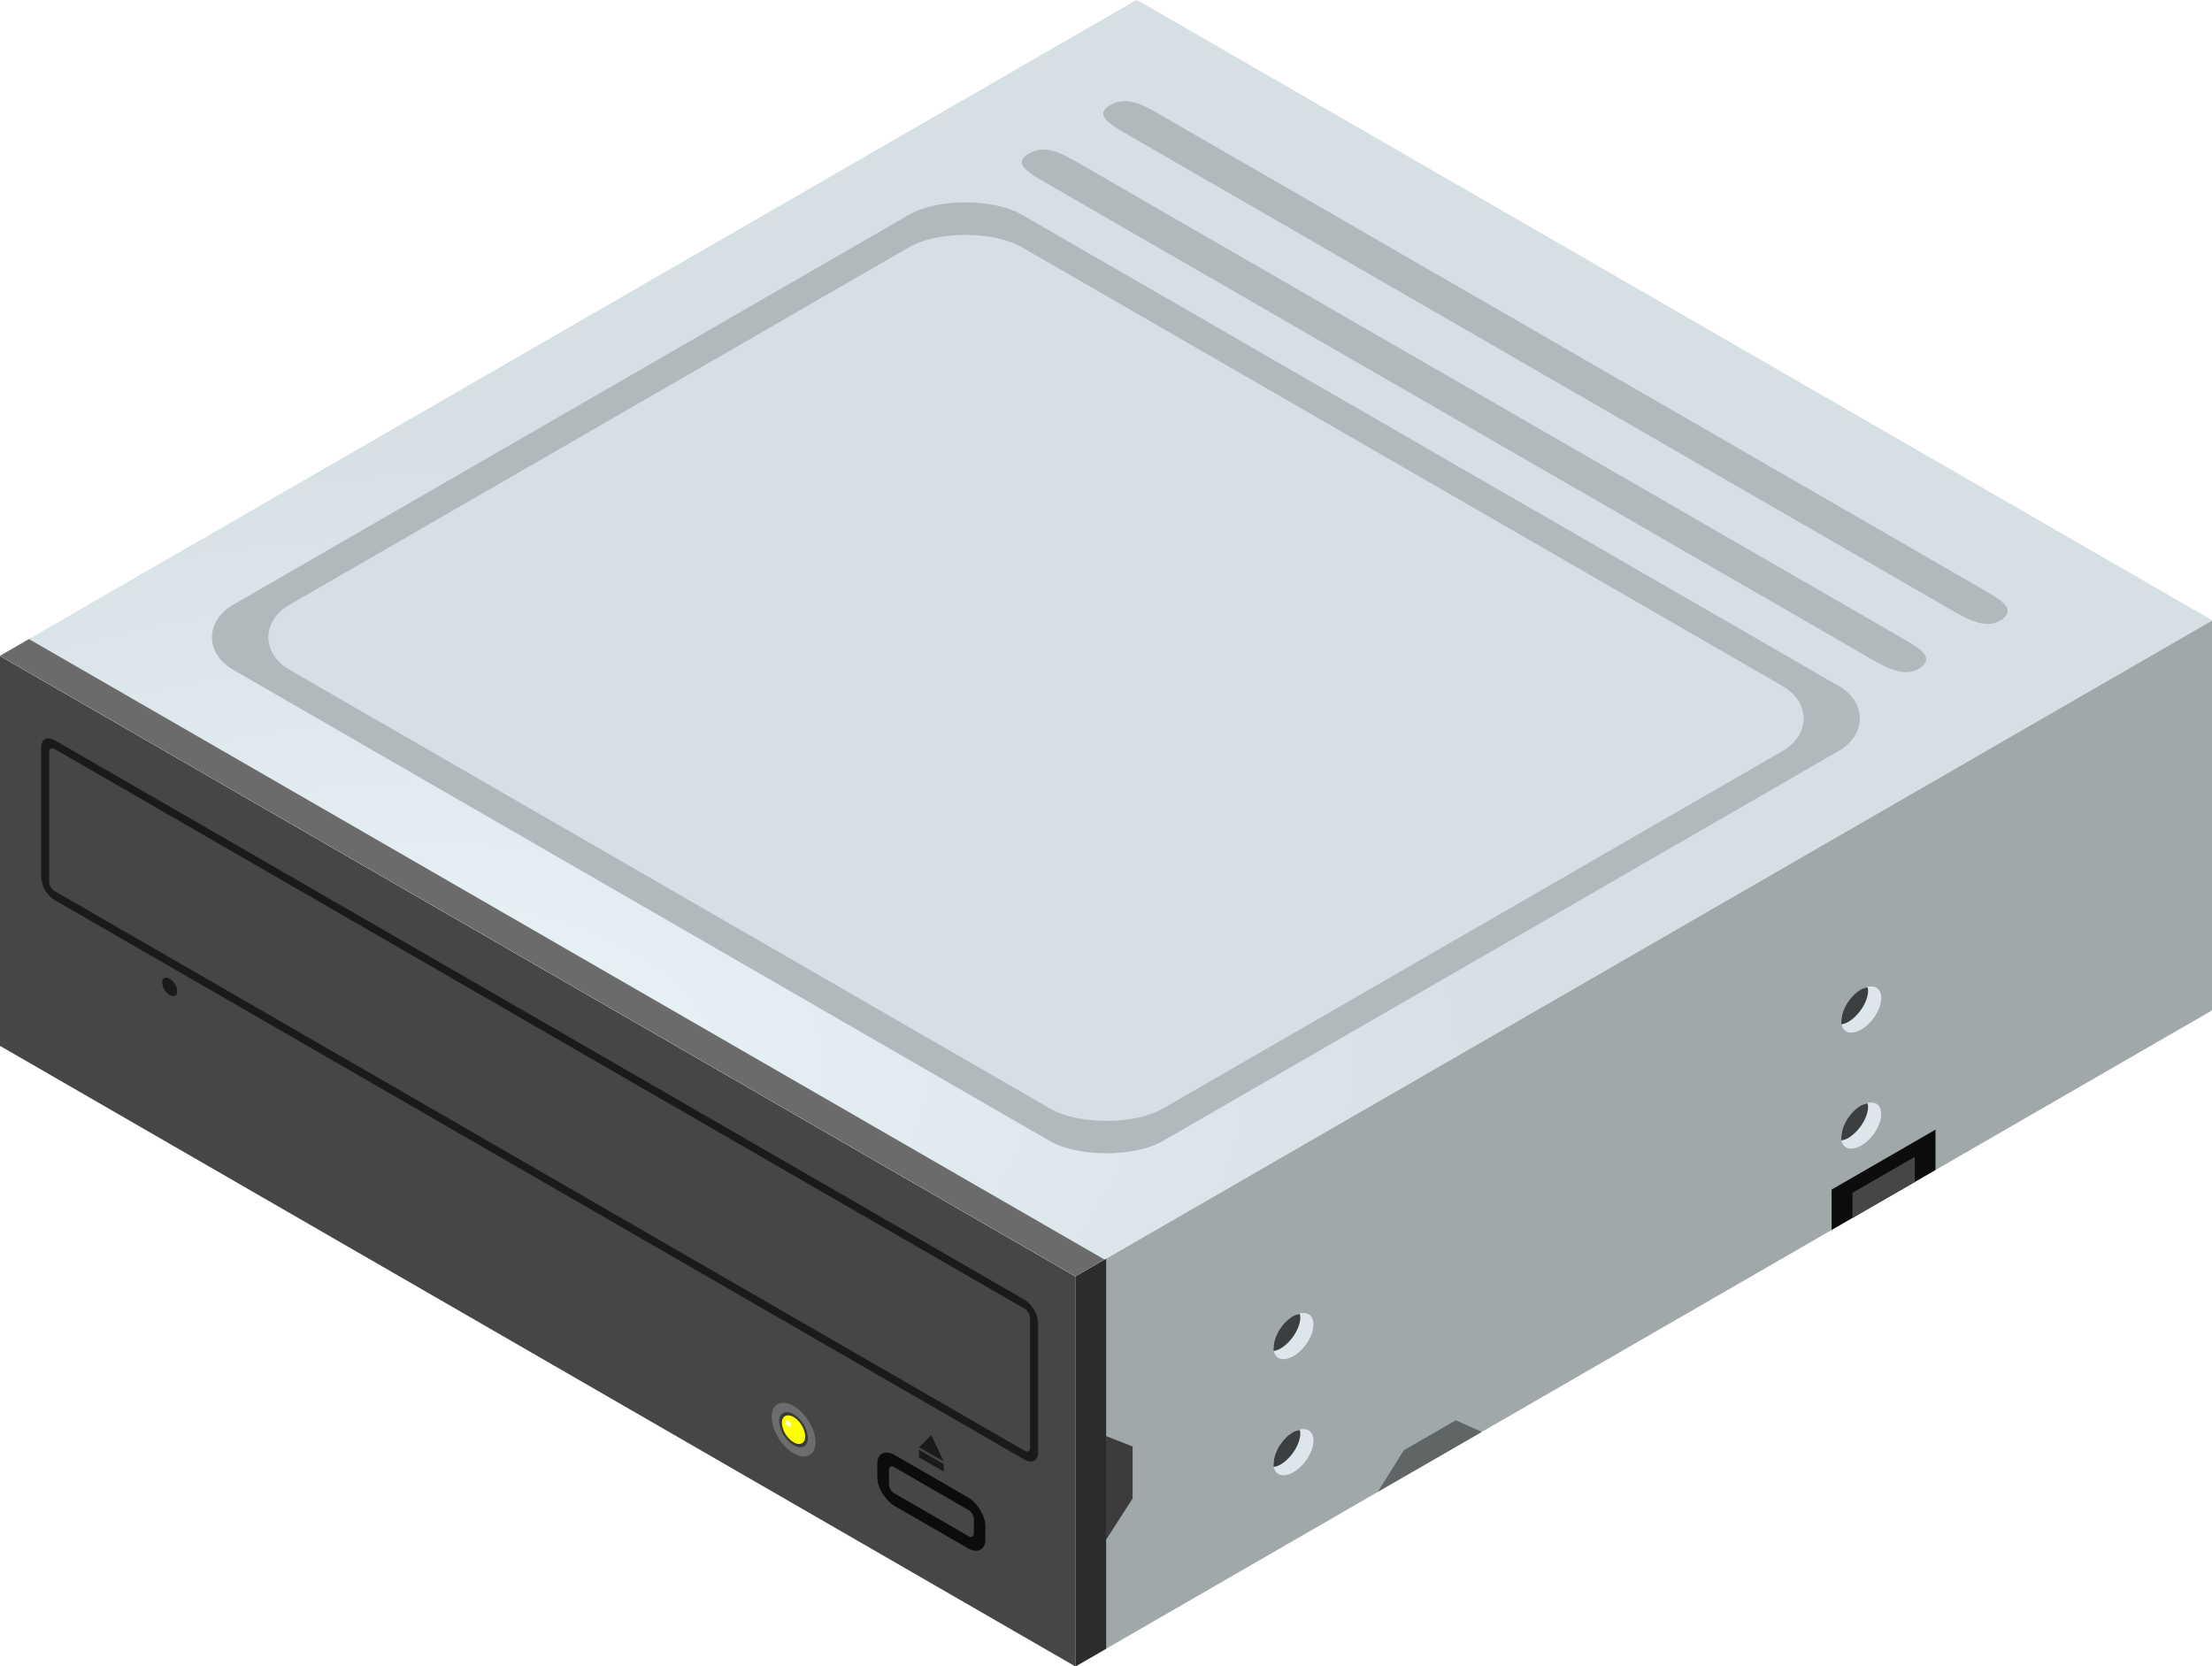 <svg xmlns="http://www.w3.org/2000/svg" xmlns:xlink="http://www.w3.org/1999/xlink" viewBox="0 0 674.65 508.24"><defs><style>.cls-1,.cls-3{mask:url(#mask);}.cls-1{filter:url(#luminosity-noclip-4);}.cls-2,.cls-4,.cls-6{mix-blend-mode:multiply;}.cls-2{fill:url(#radial-gradient);}.cls-4{fill:url(#radial-gradient-2);}.cls-5{mask:url(#mask-3);filter:url(#luminosity-noclip-6);}.cls-6{fill:url(#radial-gradient-3);}.cls-7{fill:#464646;}.cls-8{fill:#0c0c0c;}.cls-9{fill:#1a1a1a;}.cls-10{fill:#6d6d6d;}.cls-11{fill:#393939;}.cls-12{fill:#ff0;}.cls-13{fill:#fff;}.cls-14{fill:#d6dfe3;}.cls-15{fill:#a1a8aa;}.cls-16{fill:#606566;}.cls-17{fill:#777;}.cls-18{fill:#2c2c2c;}.cls-19{fill:#3c3c3c;}.cls-20{mask:url(#mask-4);}.cls-21{fill:url(#radial-gradient-4);}.cls-22{fill:url(#radial-gradient-5);}.cls-23{fill:url(#radial-gradient-6);}.cls-24{fill:#b1b9bc;}.cls-25{mask:url(#mask-6);}.cls-26{fill:url(#radial-gradient-7);}.cls-27{fill:#6b6b6b;}.cls-28{fill:#dde7eb;}.cls-29{fill:#3c3f40;}.cls-30{filter:url(#luminosity-noclip-3);}.cls-31{filter:url(#luminosity-noclip);}</style><filter id="luminosity-noclip" x="0" y="-8223.24" width="674.65" height="32766" filterUnits="userSpaceOnUse" color-interpolation-filters="sRGB"><feFlood flood-color="#fff" result="bg"/><feBlend in="SourceGraphic" in2="bg"/></filter><mask id="mask" x="0" y="-8223.24" width="674.65" height="32766" maskUnits="userSpaceOnUse"><g class="cls-31"/></mask><radialGradient id="radial-gradient" cx="-14520.41" cy="-3808.63" r="155.04" gradientTransform="matrix(2.26, 0, 0, -1.31, 33150.55, -4972.95)" gradientUnits="userSpaceOnUse"><stop offset="0" stop-color="#fff"/><stop offset="1"/></radialGradient><radialGradient id="radial-gradient-2" cx="-14393.45" cy="-3984.38" r="155.04" gradientTransform="matrix(2.18, 0, 0, -1.26, 31912.27, -4783.31)" xlink:href="#radial-gradient"/><filter id="luminosity-noclip-3" x="81.84" y="-8223.24" width="468.21" height="32766" filterUnits="userSpaceOnUse" color-interpolation-filters="sRGB"><feFlood flood-color="#fff" result="bg"/><feBlend in="SourceGraphic" in2="bg"/></filter><mask id="mask-3" x="81.84" y="-8223.24" width="468.21" height="32766" maskUnits="userSpaceOnUse"><g class="cls-30"/></mask><radialGradient id="radial-gradient-3" cx="-14430.27" cy="-3986.64" r="107.6" gradientTransform="matrix(4.06, 0, 0, -2.34, 59034.71, -9091.58)" xlink:href="#radial-gradient"/><filter id="luminosity-noclip-4" x="0" y="0" width="674.65" height="389.29" filterUnits="userSpaceOnUse" color-interpolation-filters="sRGB"><feFlood flood-color="#fff" result="bg"/><feBlend in="SourceGraphic" in2="bg"/></filter><mask id="mask-4" x="0" y="0" width="674.65" height="389.29" maskUnits="userSpaceOnUse"><g class="cls-1"><path id="path77672" class="cls-2" d="M0,200.05,346.7,0l328,189.24L328,389.29Z"/></g></mask><radialGradient id="radial-gradient-4" cx="-14520.41" cy="-3808.63" r="155.04" gradientTransform="matrix(2.26, 0, 0, -1.31, 33150.55, -4972.95)" gradientUnits="userSpaceOnUse"><stop offset="0" stop-color="#ebf5f9"/><stop offset="1" stop-color="#d6dfe3"/></radialGradient><radialGradient id="radial-gradient-5" cx="-14578.54" cy="-4054.92" r="155.04" gradientTransform="matrix(2.18, 0, 0, -1.26, 31912.27, -4783.31)" xlink:href="#radial-gradient-4"/><radialGradient id="radial-gradient-6" cx="-14393.45" cy="-3984.38" r="155.04" gradientTransform="matrix(2.18, 0, 0, -1.26, 31912.27, -4783.31)" xlink:href="#radial-gradient-4"/><filter id="luminosity-noclip-6" x="81.84" y="71.68" width="468.21" height="270.17" filterUnits="userSpaceOnUse" color-interpolation-filters="sRGB"><feFlood flood-color="#fff" result="bg"/><feBlend in="SourceGraphic" in2="bg"/></filter><mask id="mask-6" x="81.84" y="71.68" width="468.21" height="270.17" maskUnits="userSpaceOnUse"><g class="cls-5"><path id="path77682" class="cls-6" d="M88.29,204.28l232,133.85c8.59,5,25.78,5,34.37,0l189-109.06c8.59-5,8.59-14.87,0-19.83L311.65,75.4c-8.59-5-25.77-5-34.36,0l-189,109.06C79.7,189.41,79.7,199.33,88.29,204.28Z"/></g></mask><radialGradient id="radial-gradient-7" cx="-14430.27" cy="-3986.64" r="107.6" gradientTransform="matrix(4.06, 0, 0, -2.34, 59034.71, -9091.58)" gradientUnits="userSpaceOnUse"><stop offset="0" stop-color="#e7f0f5"/><stop offset="1" stop-color="#e7f0f5"/></radialGradient></defs><title>Unidad de CD_1</title><g id="Capa_2" data-name="Capa 2"><g id="Ñëîé_1" data-name="Ñëîé 1"><g id="g3096"><path id="path9713" class="cls-7" d="M0,200.05,328,389.29v119L0,319Z"/><g id="g9715"><path id="path9717" class="cls-8" d="M272.88,443.81c-2.74-1.59-5.3-.63-5.3,2.57v4.29c0,3.2,2.56,7.1,5.3,8.68l22.44,12.95c2.75,1.59,5.21.35,5.21-2.62v-4.29c0-3-2.46-7.05-5.21-8.63Z"/><path id="rect9719" class="cls-7" d="M272.63,447.44l22.89,13.21a3.41,3.41,0,0,1,1.49,2.7v4.26c0,1-.67,1.47-1.49,1l-22.89-13.21a3.41,3.41,0,0,1-1.49-2.7v-4.26C271.14,447.41,271.81,447,272.63,447.44Z"/><path id="path9721" class="cls-9" d="M284.06,437.71l3.76,8.06-7.52-4.34Z"/><path id="path9723" class="cls-9" d="M280.3,442.22l7.52,4.34v2.29l-7.52-4.34Z"/><path id="path9725" class="cls-10" d="M248.72,439.91c0,4-3,5.49-6.68,3.36s-6.69-7.09-6.69-11.07,3-5.49,6.69-3.36S248.72,435.93,248.72,439.91Z"/><path id="path9727" class="cls-11" d="M246.41,438.58c0,2.6-2,3.59-4.37,2.2a9.37,9.37,0,0,1-4.38-7.25c0-2.6,2-3.59,4.38-2.2A9.39,9.39,0,0,1,246.41,438.58Z"/><path id="path9729" class="cls-12" d="M245.6,438.11c0,2.12-1.6,2.92-3.56,1.79a7.64,7.64,0,0,1-3.57-5.9c0-2.12,1.6-2.92,3.57-1.79A7.64,7.64,0,0,1,245.6,438.11Z"/><path id="path9731" class="cls-13" d="M241.22,434.64c0,.45-.33.62-.75.38a1.63,1.63,0,0,1-.75-1.24c0-.45.34-.62.75-.38A1.58,1.58,0,0,1,241.22,434.64Z"/></g><path id="path9735" class="cls-9" d="M16.7,225.79c-2.38-1.37-4.16-.22-4.16,2.18v39.58a9,9,0,0,0,4.16,7L312.46,445.19c2.38,1.37,4.15.21,4.15-2.18V403.43a9,9,0,0,0-4.15-7Z"/><path id="rect9737" class="cls-7" d="M16.61,228.43,312.55,399.2a3.53,3.53,0,0,1,1.6,2.77V441.6c0,1-.72,1.43-1.6.92L16.61,271.76A3.52,3.52,0,0,1,15,269V229.36C15,228.34,15.72,227.92,16.61,228.43Z"/><path id="path9739" class="cls-9" d="M54.06,302.34c0,1.37-1,1.89-2.29,1.15a4.9,4.9,0,0,1-2.3-3.8c0-1.37,1-1.89,2.3-1.15A4.89,4.89,0,0,1,54.06,302.34Z"/><path id="path13614" class="cls-14" d="M0,200.05,346.7,0l328,189.24L328,389.29Z"/><path id="path13616" class="cls-15" d="M674.65,308.19V189.24L328,389.29v119Z"/><path id="path13620" class="cls-16" d="M451.94,436.74,444,433.2l-15.85,9.14L420.25,455Z"/><path id="path13622" class="cls-8" d="M590.32,344.55l-31.68,18.28v12.3l31.68-18.28Z"/><path id="path13634" class="cls-7" d="M584,352.86l-19,10.95v7.63l19-10.95Z"/><path id="path13636" class="cls-17" d="M0,200.05l9.37-5.4,328,189.24-9.37,5.4Z"/><path id="path14406" class="cls-18" d="M328,389.29l9.37-5.4v119l-9.37,5.4Z"/><path id="path13632" class="cls-19" d="M345.44,441.19,337.33,438v31.66l8.11-12.6Z"/><g class="cls-20"><path id="path77672-2" data-name="path77672" class="cls-21" d="M0,200.05,346.7,0l328,189.24L328,389.29Z"/></g><path id="path77692" class="cls-22" d="M0,200.05,346.7,0l328,189.24L328,389.29Z"/><g class="cls-20"><path id="path77696-2" data-name="path77696" class="cls-23" d="M0,200.05,346.7,0l328,189.24L328,389.29Z"/></g><path id="path14410" class="cls-24" d="M329.16,49.84c-5.13-3-10.25-5.92-15.38-3s0,5.92,5.13,8.88l251.33,145c5.13,3,10.87,6.14,15.39,3s0-5.92-5.13-8.88Z"/><path id="path25905" class="cls-24" d="M354,35.07c-5.13-3-10.26-5.92-15.39-3s0,5.92,5.13,8.88L595.1,186c5.13,3,10.87,6.14,15.39,3s0-5.92-5.13-8.88Z"/><path id="path14416" class="cls-24" d="M71.1,204.28,320.24,348.05c8.59,4.95,25.78,4.95,34.37,0l206.18-119c8.59-5,8.59-14.87,0-19.83L311.65,65.48c-8.59-5-25.77-5-34.36,0L71.1,184.46C62.51,189.41,62.51,199.33,71.1,204.28Z"/><path id="path14412" class="cls-14" d="M88.29,204.28l232,133.85c8.59,5,25.78,5,34.37,0l189-109.06c8.59-5,8.59-14.87,0-19.83L311.65,75.4c-8.59-5-25.77-5-34.36,0l-189,109.06C79.7,189.41,79.7,199.33,88.29,204.28Z"/><g class="cls-25"><path id="path77682-2" data-name="path77682" class="cls-26" d="M88.29,204.28l232,133.85c8.59,5,25.78,5,34.37,0l189-109.06c8.59-5,8.59-14.87,0-19.83L311.65,75.4c-8.59-5-25.77-5-34.36,0l-189,109.06C79.7,189.41,79.7,199.33,88.29,204.28Z"/></g><path id="path27728" class="cls-27" d="M0,200.05,328,389.29l8.86-5.11L8.86,194.94Z"/><g id="g27846"><path id="path27834" class="cls-28" d="M400.6,404c0,3.37-2.73,7.68-6.1,9.62s-6.1.79-6.1-2.58,2.73-7.67,6.1-9.62S400.6,400.64,400.6,404Z"/><path id="path27836" class="cls-29" d="M396.44,400.75a6.83,6.83,0,0,0-2,.66c-3.37,1.95-6,6.27-6,9.64a5.45,5.45,0,0,0,0,1,6.41,6.41,0,0,0,2-.66c3.37-1.95,6.15-6.27,6.15-9.64a4.35,4.35,0,0,0-.18-1Z"/></g><g id="g27842"><path id="path27838" class="cls-28" d="M400.6,439.41c0,3.36-2.73,7.67-6.1,9.62s-6.1.79-6.1-2.58,2.73-7.68,6.1-9.62S400.6,436,400.6,439.41Z"/><path id="path27840" class="cls-29" d="M396.44,436.14a7.18,7.18,0,0,0-2,.67c-3.37,1.94-6,6.26-6,9.63a5.56,5.56,0,0,0,0,1,6.41,6.41,0,0,0,2-.66c3.37-1.95,6.15-6.27,6.15-9.64a5.09,5.09,0,0,0-.17-1Z"/></g><g id="g27850"><path id="path27852" class="cls-28" d="M573.77,304.4c0,3.36-2.73,7.67-6.1,9.62s-6.11.79-6.11-2.58,2.74-7.68,6.11-9.62S573.77,301,573.77,304.4Z"/><path id="path27854" class="cls-29" d="M569.61,301.13a7.08,7.08,0,0,0-2,.67c-3.37,1.94-6,6.26-6,9.63a4.77,4.77,0,0,0,0,1,6.45,6.45,0,0,0,2-.67c3.36-1.94,6.15-6.27,6.15-9.63a4.34,4.34,0,0,0-.18-1Z"/></g><g id="g27856"><path id="path27858" class="cls-28" d="M573.77,339.79c0,3.37-2.73,7.68-6.11,9.62s-6.1.79-6.1-2.58,2.73-7.67,6.1-9.62S573.77,336.42,573.77,339.79Z"/><path id="path27860" class="cls-29" d="M569.61,336.53a6.88,6.88,0,0,0-2,.66c-3.37,1.95-6,6.27-6,9.64a4.67,4.67,0,0,0,0,1,6,6,0,0,0,2-.66c3.37-2,6.15-6.27,6.15-9.64a4.35,4.35,0,0,0-.17-1Z"/></g></g></g></g></svg>